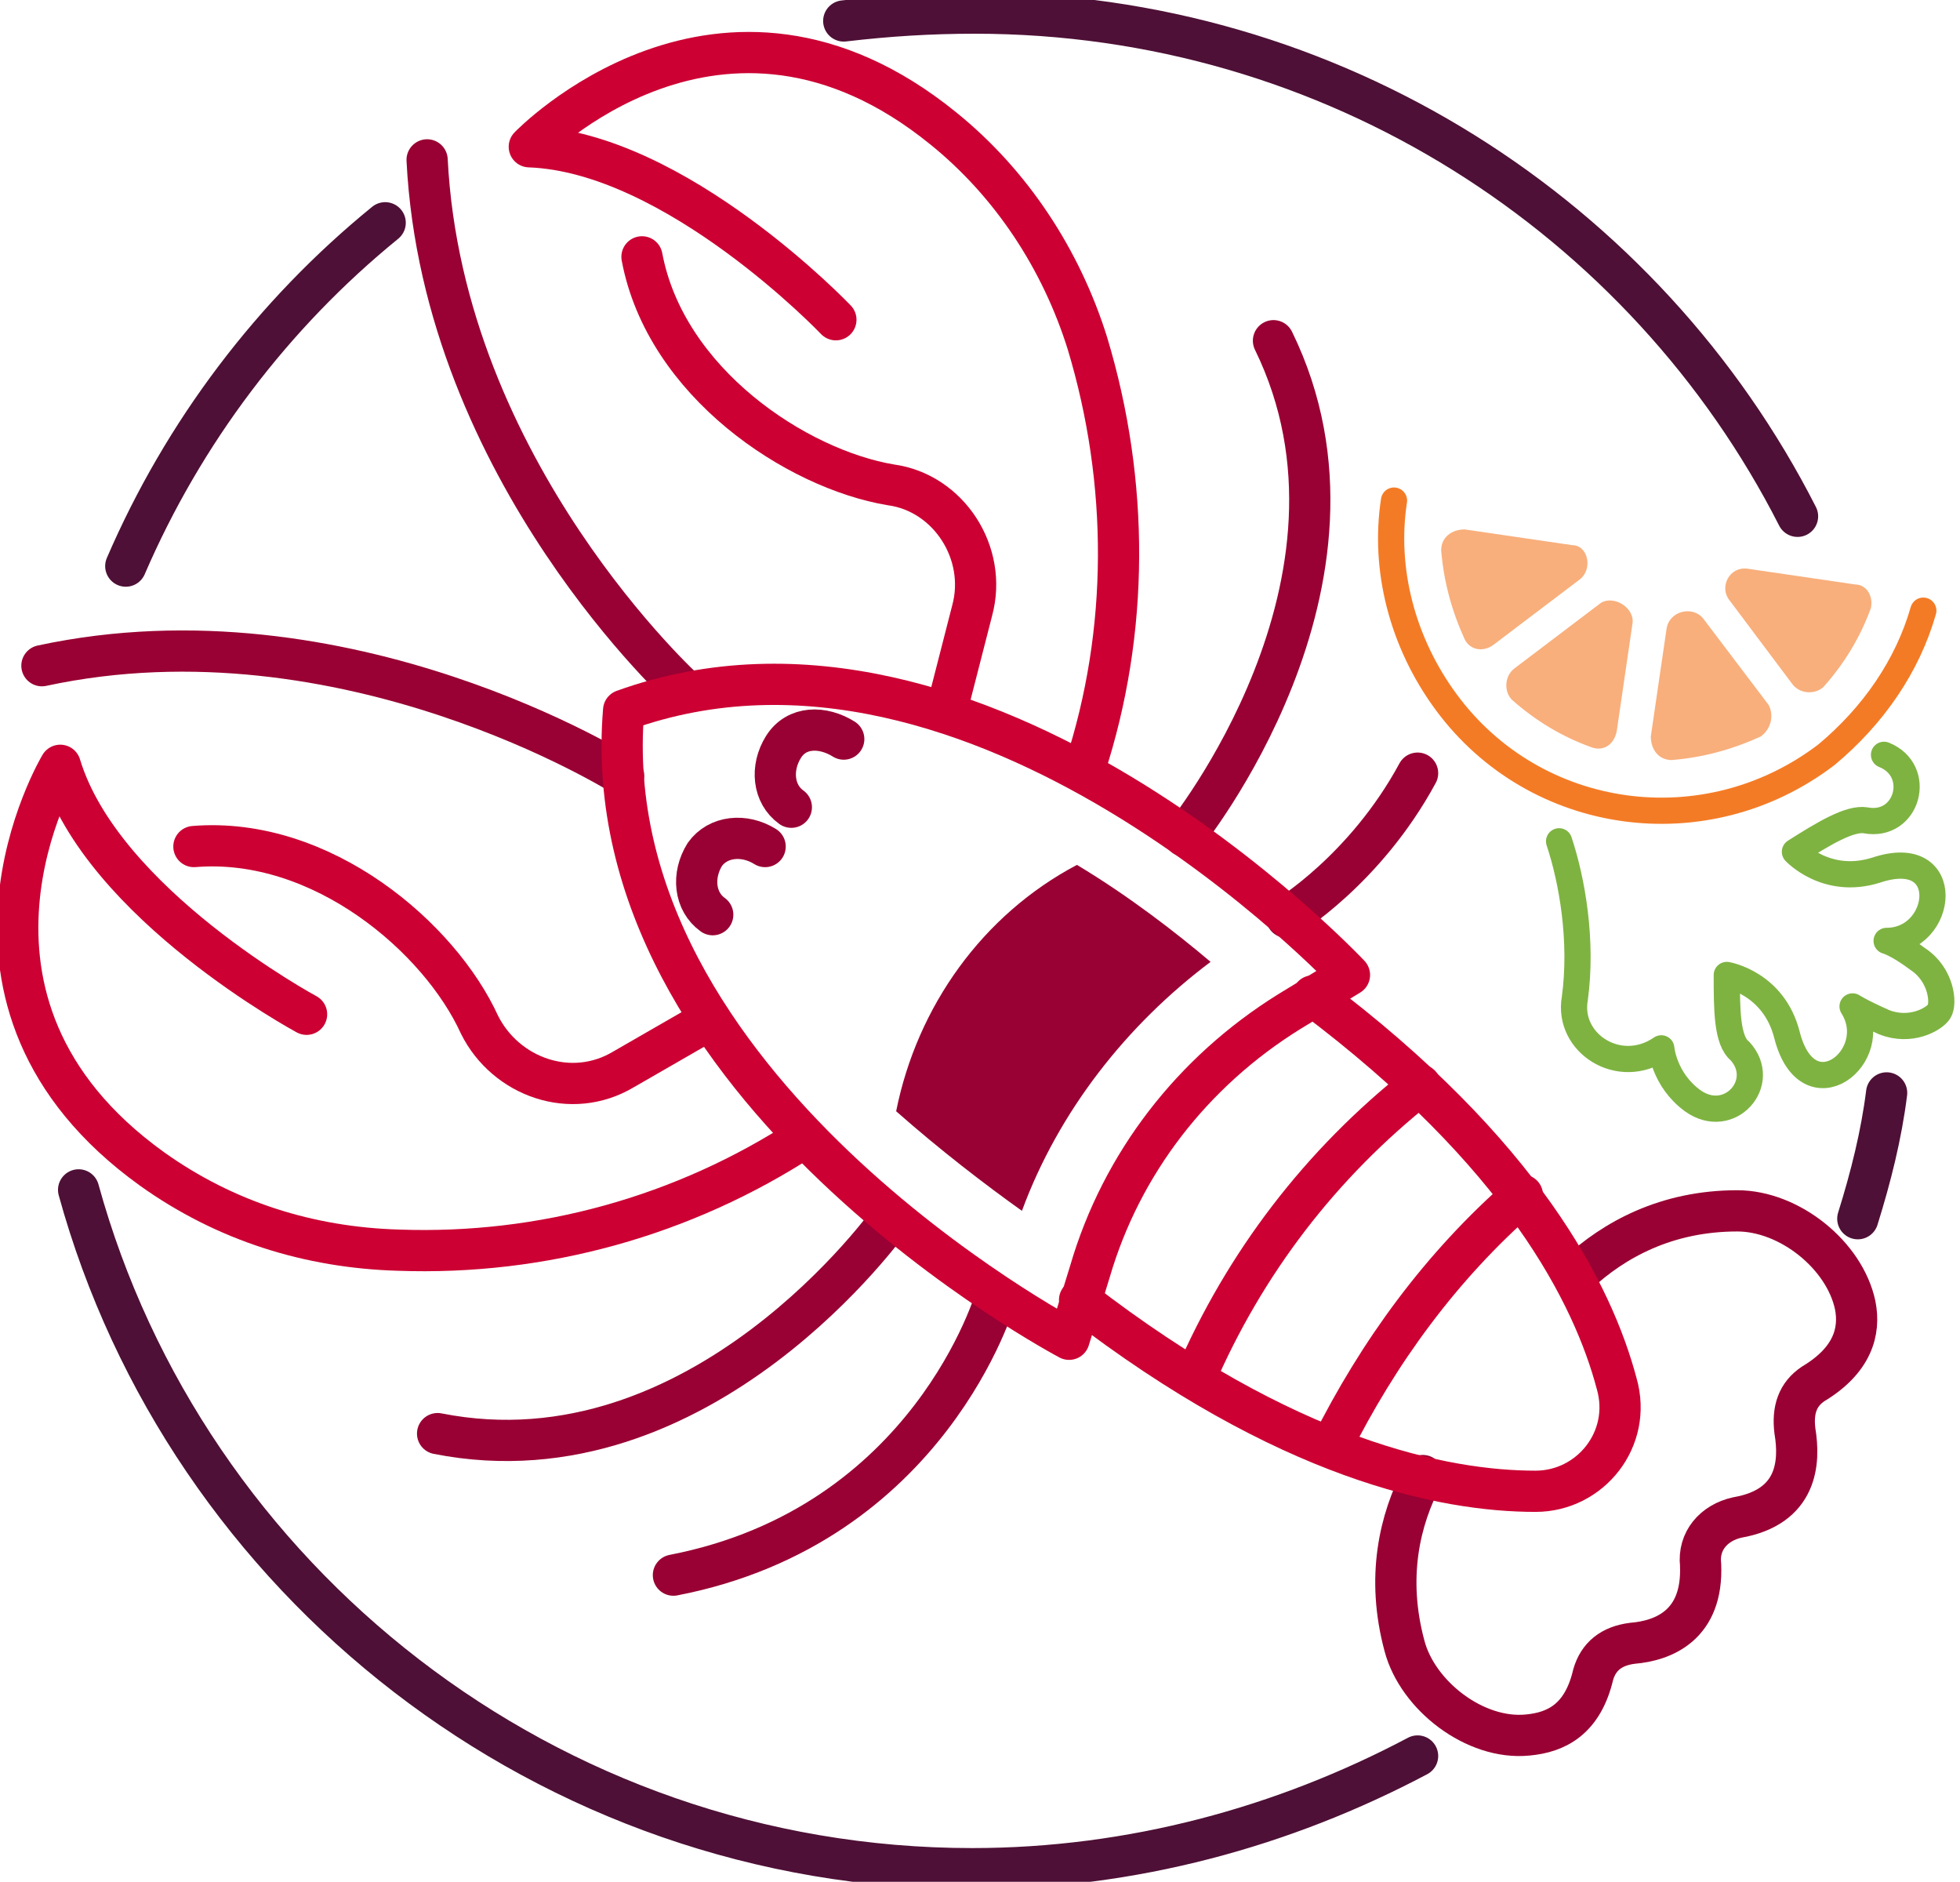 <?xml version="1.0" encoding="utf-8"?>
<!-- Generator: Adobe Illustrator 25.2.0, SVG Export Plug-In . SVG Version: 6.00 Build 0)  -->
<svg version="1.1" id="Layer_1" xmlns="http://www.w3.org/2000/svg" xmlns:xlink="http://www.w3.org/1999/xlink" x="0px" y="0px"
	 viewBox="0 0 74.8 71.8" style="enable-background:new 0 0 74.8 71.8;" xml:space="preserve">
<style type="text/css">
	.st0{fill:none;stroke:#4E1036;stroke-width:1.573;stroke-linecap:round;stroke-linejoin:round;stroke-miterlimit:10;}
	.st1{fill:none;stroke:#990033;stroke-width:1.573;stroke-linecap:round;stroke-linejoin:round;stroke-miterlimit:10;}
	.st2{fill:none;stroke:#CC0033;stroke-width:1.573;stroke-linecap:round;stroke-linejoin:round;stroke-miterlimit:10;}
	.st3{fill:#990033;}
	.st4{fill:none;stroke:#7EB341;stroke-linecap:round;stroke-linejoin:round;stroke-miterlimit:10;}
	.st5{fill:none;stroke:#F47B26;stroke-linecap:round;stroke-linejoin:round;stroke-miterlimit:10;}
	.st6{fill:#F8AF7C;}
</style>
<g>
	<path class="st0" d="M70.9,46.5c0.5-1.6,0.9-3.2,1.1-4.8"/>
	<g>
		<g>
			<path id="XMLID_2814_" class="st1" d="M45.2,31.9c0,0,7.9-9.7,3.4-18.9"/>
			<path id="XMLID_2813_" class="st1" d="M49.1,35c0,0,3-1.8,5-5.5"/>
			<path id="XMLID_2812_" class="st1" d="M34,46.5c0,0-7.2,10.2-17.3,8.2"/>
			<path id="XMLID_2811_" class="st1" d="M38,49.5c0,0-2.5,8.7-12.3,10.6"/>
			<path id="XMLID_2808_" class="st1" d="M54.3,56.3c-0.9,1.7-1.4,3.9-0.7,6.5c0.5,1.9,2.7,3.6,4.7,3.4c1.1-0.1,2.1-0.6,2.5-2.3
				c0.2-0.7,0.7-1.1,1.5-1.2c1.2-0.1,2.7-0.7,2.6-3c-0.1-0.9,0.5-1.6,1.4-1.8c2.3-0.4,2.4-2.1,2.2-3.3c-0.1-0.8,0.1-1.4,0.7-1.8
				c1.5-0.9,1.8-2,1.6-3c-0.4-1.9-2.5-3.6-4.5-3.6c-2.7,0-4.7,1.1-6.1,2.4"/>
			<path id="XMLID_210_" class="st2" d="M31.9,12.2c0,0-6.1-6.4-11.7-6.6c0,0,7.3-7.6,15.8-0.7c2.6,2.1,4.5,5,5.5,8.2l0,0
				c1.6,5.3,1.6,11-0.1,16.2l0,0"/>
			<path id="XMLID_168_" class="st2" d="M36.1,27.2l1-3.9c0.6-2.2-0.9-4.5-3.1-4.8c-3.6-0.6-8.6-3.9-9.5-8.7"/>
			<path id="XMLID_212_" class="st2" d="M11.7,38.7c0,0-7.8-4.2-9.4-9.5c0,0-5.4,9,3.5,15.4c2.8,2,6,3,9.4,3.1l0,0
				c5.5,0.2,10.9-1.3,15.5-4.3"/>
			<path id="XMLID_211_" class="st2" d="M27.1,38.9l-3.3,1.9c-2,1.2-4.5,0.3-5.5-1.7c-1.5-3.3-6-7.2-10.9-6.8"/>
			<path id="XMLID_2805_" class="st1" d="M27.2,34.9c-0.7-0.5-0.8-1.5-0.3-2.3c0.5-0.7,1.5-0.8,2.3-0.3"/>
			<path id="XMLID_2804_" class="st1" d="M30.2,30.8c-0.7-0.5-0.8-1.5-0.3-2.3s1.5-0.8,2.3-0.3"/>
			<path id="XMLID_2803_" class="st2" d="M45.6,52.6c1.9-4.4,4.8-8.2,8.6-11.2"/>
			<path id="XMLID_2802_" class="st2" d="M50.8,55.2c1.8-3.6,4.2-6.9,7.3-9.6"/>
			<path id="XMLID_2801_" class="st1" d="M26.2,26.4c0,0-9.3-8.4-9.9-20.3"/>
			<path id="XMLID_2800_" class="st1" d="M23.8,29.6c0,0-10.6-6.7-22.2-4.2"/>
			<path class="st3" d="M39,46.2c1.4-3.8,4-7.1,7.2-9.5c-1.3-1.1-3.1-2.5-5.1-3.7c-3.6,1.9-6.1,5.4-6.9,9.4
				C35.9,43.9,37.6,45.2,39,46.2z"/>
			<path id="XMLID_2810_" class="st2" d="M23.8,27.1c-1.2,14.4,17,24,17,24l0.8-2.6c1.2-4.1,3.9-7.6,7.6-9.9l2.3-1.4
				C51.4,37.1,37.4,22.2,23.8,27.1z"/>
			<path id="XMLID_2809_" class="st2" d="M41.2,49.6c7.9,6.1,13.9,7.3,17.4,7.3c2.1,0,3.7-2,3.1-4.1C60.8,49.4,58.1,44,50.1,38"/>
		</g>
		<path class="st0" d="M3,45.4c4.1,14.9,17.9,25.9,34.1,25.9c6.1,0,11.9-1.6,17-4.3"/>
		<path class="st0" d="M14.7,8.5c-4.3,3.5-7.7,8-9.9,13.1"/>
		<path class="st0" d="M68.6,19.7C62.8,8.3,50.9,0.5,37.2,0.5c-1.7,0-3.3,0.1-5,0.3"/>
		<path id="XMLID_5_" class="st4" d="M71.9,28.8c1.5,0.6,0.9,2.8-0.7,2.5c-0.6-0.1-1.6,0.5-2.7,1.2c0,0,1.2,1.3,3.1,0.7
			c3-1,2.6,2.7,0.4,2.7c0,0,0.4,0.1,1.2,0.7c0.9,0.6,1,1.7,0.8,2c-0.2,0.3-1.1,0.8-2.1,0.4c-0.9-0.4-1.2-0.6-1.2-0.6
			c1.2,1.9-1.7,4.2-2.5,1.1c-0.5-2-2.3-2.3-2.3-2.3c0,1.3,0,2.5,0.5,2.9c1.1,1.2-0.4,2.9-1.8,1.9c-1.1-0.8-1.2-2-1.2-2
			c-1.6,1.1-3.6-0.2-3.3-1.9c0.3-2.2-0.1-4.5-0.6-6"/>
		<g>
			<path class="st5" d="M73.4,23.3c-0.6,2.1-1.9,4-3.7,5.5c-4.6,3.5-11.1,2.6-14.5-2c-1.7-2.3-2.4-5.1-2-7.7"/>
			<path class="st6" d="M71.4,23.2c-0.4,1.1-1,2.1-1.8,3c-0.3,0.3-0.9,0.3-1.2-0.1L66,22.9c-0.4-0.5,0-1.3,0.7-1.2l4.1,0.6
				C71.2,22.3,71.5,22.7,71.4,23.2z"/>
			<path class="st6" d="M62.3,23.8l-0.6,4.1c-0.1,0.5-0.5,0.8-1,0.6c-1.1-0.4-2.1-1-3-1.8c-0.3-0.3-0.3-0.9,0.1-1.2l3.3-2.5
				C61.6,22.7,62.4,23.2,62.3,23.8z"/>
			<path class="st6" d="M67.2,28.1c-1.1,0.5-2.2,0.8-3.4,0.9c-0.5,0-0.8-0.4-0.8-0.9l0.6-4.1c0.1-0.7,1-0.9,1.4-0.4l2.5,3.3
				C67.7,27.3,67.6,27.8,67.2,28.1z"/>
			<path class="st6" d="M60.3,22.1L57,24.6c-0.4,0.3-0.9,0.2-1.1-0.2c-0.5-1.1-0.8-2.2-0.9-3.4c0-0.5,0.4-0.8,0.9-0.8l4.1,0.6
				C60.6,20.8,60.8,21.7,60.3,22.1z"/>
		</g>
	</g>
</g>
</svg>
